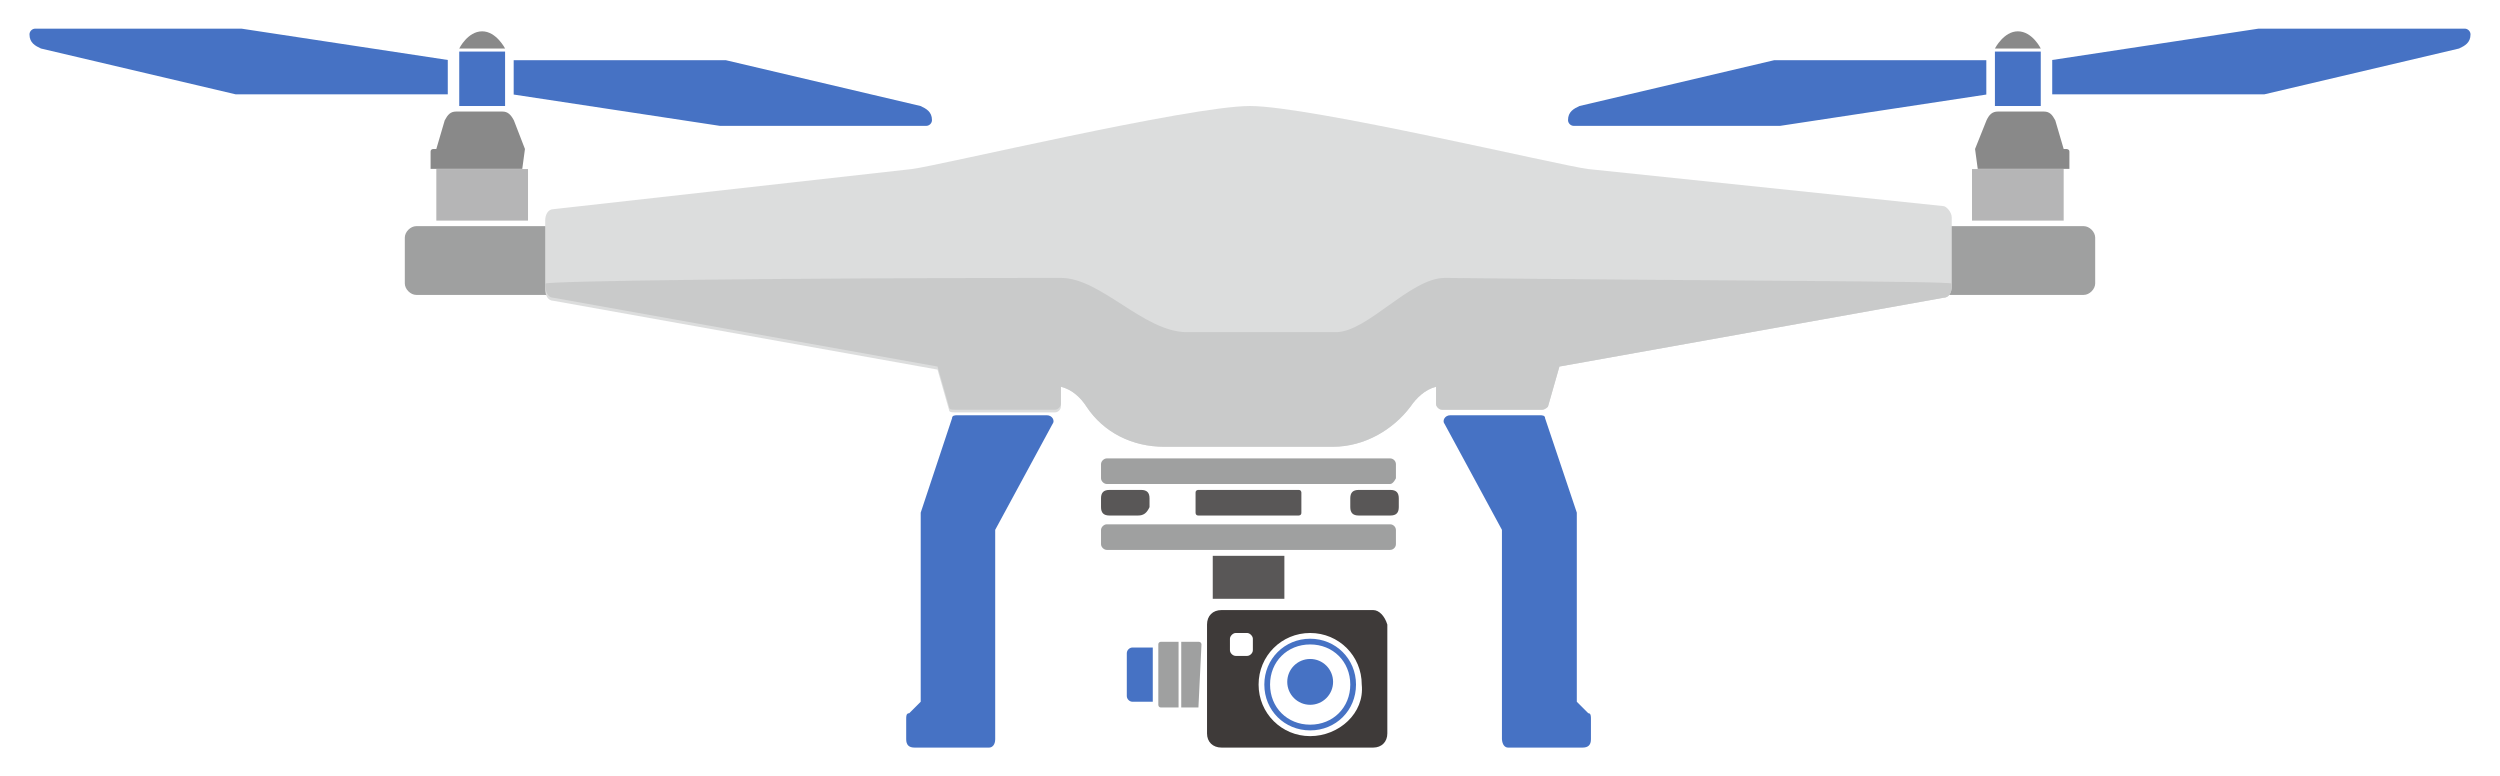 <?xml version="1.0" encoding="UTF-8" standalone="no"?>
<!DOCTYPE svg PUBLIC "-//W3C//DTD SVG 1.1//EN" "http://www.w3.org/Graphics/SVG/1.1/DTD/svg11.dtd">
<!-- Generated by Microsoft Visio, SVG Export Drone-#1.svg Page-1 -->
<svg xmlns="http://www.w3.org/2000/svg" xmlns:xlink="http://www.w3.org/1999/xlink" xmlns:ev="http://www.w3.org/2001/xml-events"
		xmlns:v="http://schemas.microsoft.com/visio/2003/SVGExtensions/" width="0.908in" height="0.282in"
		viewBox="0 0 65.4 20.325" xml:space="preserve" color-interpolation-filters="sRGB" class="st9">
	<v:documentProperties v:langID="1033" v:metric="true" v:viewMarkup="false"/>

	<style type="text/css">
	<![CDATA[
		.st1 {fill:#9fa0a0;stroke:none;stroke-width:0.75}
		.st2 {fill:#595757;stroke:none;stroke-width:0.75}
		.st3 {fill:#4672c4;stroke:none;stroke-width:0.75}
		.st4 {fill:#3e3a39;stroke:none;stroke-width:0.75}
		.st5 {fill:#b5b5b6;stroke:none;stroke-width:0.75}
		.st6 {fill:#898989;stroke:none;stroke-width:0.75}
		.st7 {fill:#dcdddd;stroke:none;stroke-width:0.75}
		.st8 {fill:#c9caca;stroke:none;stroke-width:0.75}
		.st9 {fill:none;fill-rule:evenodd;font-size:12px;overflow:visible;stroke-linecap:square;stroke-miterlimit:3}
	]]>
	</style>

	<g v:mID="0" v:index="1" v:groupContext="foregroundPage">
		<title>Page-1</title>
		<v:pageProperties v:drawingScale="1" v:pageScale="1" v:drawingUnits="0" v:shadowOffsetX="9" v:shadowOffsetY="-9"/>
		<g id="group13264-1" transform="translate(0.75,-0.75)" v:mID="13264" v:groupContext="group">
			<title>Drone #1</title>
			<g id="group13265-2" transform="translate(28.05,-9.59233E-14)" v:mID="13265" v:groupContext="group">
				<title>Sheet.13265</title>
				<g id="shape13266-3" v:mID="13266" v:groupContext="shape" transform="translate(7.79377E-14,-6.9)">
					<title>Sheet.13266</title>
					<path d="M7.57 20.32 L0.15 20.32 C0.08 20.32 0 20.25 0 20.17 L0 19.8 C0 19.72 0.08 19.65 0.15 19.65 L7.57 19.65
								 C7.65 19.65 7.72 19.72 7.72 19.8 L7.72 20.17 C7.72 20.17 7.65 20.32 7.57 20.32 Z" class="st1"/>
				</g>
				<g id="shape13267-5" v:mID="13267" v:groupContext="shape" transform="translate(2.475,-6.075)">
					<title>Sheet.13267</title>
					<path d="M2.7 20.32 L0.07 20.32 C0 20.32 0 20.25 0 20.25 L0 19.72 C0 19.65 0.07 19.65 0.07 19.65 L2.7 19.65 C2.77
								 19.65 2.77 19.72 2.77 19.72 L2.77 20.25 C2.77 20.32 2.7 20.32 2.7 20.32 Z" class="st2"/>
				</g>
				<g id="shape13268-7" v:mID="13268" v:groupContext="shape" transform="translate(7.79377E-14,-5.175)">
					<title>Sheet.13268</title>
					<path d="M7.57 20.32 L0.15 20.32 C0.08 20.32 0 20.25 0 20.17 L0 19.8 C0 19.72 0.08 19.65 0.15 19.65 L7.57 19.65
								 C7.65 19.65 7.72 19.72 7.72 19.8 L7.72 20.17 C7.72 20.25 7.65 20.32 7.57 20.32 Z" class="st1"/>
				</g>
				<g id="shape13269-9" v:mID="13269" v:groupContext="shape" transform="translate(9.35502E-14,-6.075)">
					<title>Sheet.13269</title>
					<path d="M0.97 20.32 L0.22 20.32 C0.07 20.32 0 20.25 0 20.1 L0 19.87 C0 19.72 0.07 19.65 0.22 19.65 L1.05 19.65
								 C1.2 19.65 1.27 19.72 1.27 19.87 L1.27 20.1 C1.2 20.25 1.12 20.32 0.97 20.32 Z" class="st2"/>
				</g>
				<g id="shape13270-11" v:mID="13270" v:groupContext="shape" transform="translate(6.525,-6.075)">
					<title>Sheet.13270</title>
					<path d="M1.05 20.32 L0.22 20.32 C0.07 20.32 0 20.25 0 20.1 L0 19.87 C0 19.72 0.07 19.65 0.22 19.65 L1.05 19.65
								 C1.2 19.65 1.27 19.72 1.27 19.87 L1.27 20.1 C1.27 20.25 1.2 20.32 1.05 20.32 Z" class="st2"/>
				</g>
				<g id="shape13271-13" v:mID="13271" v:groupContext="shape" transform="translate(2.925,-3.9)">
					<title>Sheet.13271</title>
					<rect x="0" y="19.2" width="1.875" height="1.125" class="st2"/>
				</g>
				<g id="shape13272-15" v:mID="13272" v:groupContext="shape" transform="translate(4.275,-0.45)">
					<title>Sheet.13272</title>
					<path d="M1.2 17.92 C0.53 17.92 0 18.45 0 19.12 C0 19.8 0.53 20.32 1.2 20.32 C1.87 20.32 2.4 19.8 2.4 19.12 C2.4
								 18.45 1.87 17.92 1.2 17.92 ZM1.2 20.17 C0.6 20.17 0.15 19.72 0.15 19.12 C0.15 18.52 0.6 18.07 1.2
								 18.07 C1.8 18.07 2.25 18.52 2.25 19.12 C2.25 19.72 1.8 20.17 1.2 20.17 Z" class="st3"/>
				</g>
				<g id="shape13273-17" v:mID="13273" v:groupContext="shape" transform="translate(4.875,-1.125)">
					<title>Sheet.13273</title>
					<ellipse cx="0.6" cy="19.725" rx="0.6" ry="0.6" class="st3"/>
				</g>
				<g id="shape13274-19" v:mID="13274" v:groupContext="shape" transform="translate(2.775,0)">
					<title>Sheet.13274</title>
					<path d="M4.35 16.72 L0.38 16.72 C0.15 16.72 0 16.87 0 17.1 L0 19.95 C0 20.17 0.15 20.32 0.38 20.32 L4.35 20.32
								 C4.57 20.32 4.72 20.17 4.72 19.95 L4.72 17.1 C4.65 16.87 4.5 16.72 4.35 16.72 ZM1.2 17.77 C1.2 17.85
								 1.12 17.92 1.05 17.92 L0.75 17.92 C0.68 17.92 0.6 17.85 0.6 17.77 L0.6 17.47 C0.6 17.4 0.68 17.32
								 0.75 17.32 L1.05 17.32 C1.12 17.32 1.2 17.4 1.2 17.47 L1.2 17.77 ZM2.7 20.02 C1.95 20.02 1.35 19.42
								 1.35 18.67 C1.35 17.92 1.95 17.32 2.7 17.32 C3.45 17.32 4.05 17.92 4.05 18.67 C4.13 19.42 3.45 20.02
								 2.7 20.02 Z" class="st4"/>
				</g>
				<g id="shape13275-21" v:mID="13275" v:groupContext="shape" transform="translate(2.1,-1.05)">
					<title>Sheet.13275</title>
					<path d="M0.45 20.32 L0 20.32 L0 18.6 L0.45 18.6 C0.53 18.6 0.53 18.67 0.53 18.67 L0.45 20.32 C0.6 20.32 0.53
								 20.32 0.45 20.32 Z" class="st1"/>
				</g>
				<g id="shape13276-23" v:mID="13276" v:groupContext="shape" transform="translate(1.5,-1.05)">
					<title>Sheet.13276</title>
					<path d="M0.53 20.32 L0.07 20.32 C0 20.32 0 20.25 0 20.25 L0 18.67 C0 18.6 0.07 18.6 0.07 18.6 L0.53 18.6 L0.53
								 20.32 Z" class="st1"/>
				</g>
				<g id="shape13277-25" v:mID="13277" v:groupContext="shape" transform="translate(0.675,-1.2)">
					<title>Sheet.13277</title>
					<path d="M0.68 20.32 L0.15 20.32 C0.07 20.32 0 20.25 0 20.17 L0 19.05 C0 18.97 0.07 18.9 0.15 18.9 L0.68 18.9
								 L0.68 20.32 Z" class="st3"/>
				</g>
			</g>
			<g id="group13278-27" v:mID="13278" v:groupContext="group">
				<title>Sheet.13278</title>
				<g id="shape13279-28" v:mID="13279" v:groupContext="shape" transform="translate(22.95,-9.59233E-14)">
					<title>Sheet.13279</title>
					<path d="M2.17 20.32 L0.22 20.32 C0.07 20.32 0 20.25 0 20.1 L0 19.57 C0 19.5 0 19.42 0.08 19.42 L0.38 19.12 L0.38
								 14.17 L1.2 11.7 C1.2 11.62 1.28 11.62 1.35 11.62 L3.68 11.62 C3.83 11.62 3.9 11.77 3.83 11.85 L2.33
								 14.62 L2.33 20.1 C2.33 20.25 2.25 20.32 2.17 20.32 Z" class="st3"/>
				</g>
				<g id="shape13280-30" v:mID="13280" v:groupContext="shape" transform="translate(36.975,-9.59233E-14)">
					<title>Sheet.13280</title>
					<path d="M1.73 20.32 L3.68 20.32 C3.83 20.32 3.9 20.25 3.9 20.1 L3.9 19.57 C3.9 19.5 3.9 19.42 3.83 19.42 L3.53
								 19.12 L3.53 14.17 L2.7 11.7 C2.7 11.62 2.62 11.62 2.55 11.62 L0.22 11.62 C0.07 11.62 0 11.77 0.07
								 11.85 L1.57 14.62 L1.57 20.1 C1.58 20.25 1.65 20.32 1.73 20.32 Z" class="st3"/>
				</g>
				<g id="shape13281-32" v:mID="13281" v:groupContext="shape" transform="translate(9.825,-11.85)">
					<title>Sheet.13281</title>
					<path d="M3.9 20.32 L0.3 20.32 C0.15 20.32 0 20.17 0 20.02 L0 18.82 C0 18.67 0.15 18.52 0.3 18.52 L3.9 18.52
								 L3.9 20.32 Z" class="st1"/>
				</g>
				<g id="shape13282-34" v:mID="13282" v:groupContext="shape" transform="translate(10.65,-13.8)">
					<title>Sheet.13282</title>
					<rect x="0" y="18.975" width="2.4" height="1.35" class="st5"/>
				</g>
				<g id="shape13283-36" v:mID="13283" v:groupContext="shape" transform="translate(10.5,-15.15)">
					<title>Sheet.13283</title>
					<path d="M2.47 19.8 L2.18 19.05 C2.1 18.9 2.02 18.82 1.88 18.82 L0.67 18.82 C0.52 18.82 0.45 18.9 0.37 19.05
								 L0.15 19.8 L0.07 19.8 C0.07 19.8 0 19.8 0 19.87 L0 20.32 L2.4 20.32 L2.47 19.8 C2.55 19.8 2.47 19.8
								 2.47 19.8 Z" class="st6"/>
				</g>
				<g id="shape13284-38" v:mID="13284" v:groupContext="shape" transform="translate(11.25,-16.8)">
					<title>Sheet.13284</title>
					<rect x="0" y="18.9" width="1.2" height="1.425" class="st3"/>
				</g>
				<g id="shape13285-40" v:mID="13285" v:groupContext="shape" transform="translate(11.25,-18.3)">
					<title>Sheet.13285</title>
					<path d="M1.2 20.32 L0 20.32 C0 20.32 0.22 19.87 0.6 19.87 C0.97 19.87 1.2 20.32 1.2 20.32 Z" class="st6"/>
				</g>
				<g id="shape13286-42" v:mID="13286" v:groupContext="shape" transform="translate(0,-17.1)">
					<title>Sheet.13286</title>
					<path d="M10.95 20.32 L5.62 20.32 C5.55 20.32 5.47 20.32 5.4 20.32 L0.3 19.12 C0.15 19.05 0 18.97 0 18.75 C0
								 18.67 0.07 18.6 0.15 18.6 L5.4 18.6 C5.48 18.6 5.48 18.6 5.55 18.6 L10.95 19.42 L10.95 20.32 Z"
							class="st3"/>
				</g>
				<g id="shape13287-44" v:mID="13287" v:groupContext="shape" transform="translate(12.675,-16.275)">
					<title>Sheet.13287</title>
					<path d="M0 18.6 L5.33 18.6 C5.4 18.6 5.48 18.6 5.55 18.6 L10.65 19.8 C10.8 19.87 10.95 19.95 10.95 20.17 C10.95
								 20.25 10.88 20.32 10.8 20.32 L5.55 20.32 C5.48 20.32 5.48 20.32 5.4 20.32 L0 19.5 L0 18.6 Z"
							class="st3"/>
				</g>
				<g id="shape13288-46" v:mID="13288" v:groupContext="shape" transform="translate(50.175,-11.85)">
					<title>Sheet.13288</title>
					<path d="M0 20.32 L3.6 20.32 C3.75 20.32 3.9 20.17 3.9 20.02 L3.9 18.82 C3.9 18.67 3.75 18.52 3.6 18.52 L0 18.52
								 L0 20.32 Z" class="st1"/>
				</g>
				<g id="shape13289-48" v:mID="13289" v:groupContext="shape" transform="translate(50.85,-13.8)">
					<title>Sheet.13289</title>
					<rect x="0" y="18.975" width="2.4" height="1.35" class="st5"/>
				</g>
				<g id="shape13290-50" v:mID="13290" v:groupContext="shape" transform="translate(50.85,-15.15)">
					<title>Sheet.13290</title>
					<path d="M0.08 19.8 L0.38 19.05 C0.45 18.9 0.53 18.82 0.68 18.82 L1.88 18.82 C2.03 18.82 2.1 18.9 2.18 19.05
								 L2.4 19.8 L2.47 19.8 C2.47 19.8 2.55 19.8 2.55 19.87 L2.55 20.32 L0.15 20.32 L0.08 19.8 C0 19.8
								 0.08 19.8 0.08 19.8 Z" class="st6"/>
				</g>
				<g id="shape13291-52" v:mID="13291" v:groupContext="shape" transform="translate(51.45,-16.8)">
					<title>Sheet.13291</title>
					<rect x="0" y="18.9" width="1.2" height="1.425" class="st3"/>
				</g>
				<g id="shape13292-54" v:mID="13292" v:groupContext="shape" transform="translate(51.45,-18.3)">
					<title>Sheet.13292</title>
					<path d="M0 20.32 L1.2 20.32 C1.2 20.32 0.98 19.87 0.6 19.87 C0.23 19.87 0 20.32 0 20.32 Z" class="st6"/>
				</g>
				<g id="shape13293-56" v:mID="13293" v:groupContext="shape" transform="translate(52.95,-17.1)">
					<title>Sheet.13293</title>
					<path d="M0 20.32 L5.33 20.32 C5.4 20.32 5.48 20.32 5.55 20.32 L10.65 19.12 C10.8 19.05 10.95 18.97 10.95 18.75
								 C10.95 18.67 10.88 18.6 10.8 18.6 L5.55 18.6 C5.48 18.6 5.48 18.6 5.4 18.6 L0 19.42 L0 20.32 Z"
							class="st3"/>
				</g>
				<g id="shape13294-58" v:mID="13294" v:groupContext="shape" transform="translate(40.275,-16.275)">
					<title>Sheet.13294</title>
					<path d="M10.95 18.6 L5.62 18.6 C5.55 18.6 5.47 18.6 5.4 18.6 L0.3 19.8 C0.15 19.87 0 19.95 0 20.17 C0 20.25
								 0.07 20.32 0.15 20.32 L5.4 20.32 C5.48 20.32 5.48 20.32 5.55 20.32 L10.95 19.5 L10.95 18.6 Z"
							class="st3"/>
				</g>
				<g id="shape13295-60" v:mID="13295" v:groupContext="shape" transform="translate(13.5,-7.875)">
					<title>Sheet.13295</title>
					<path d="M36.6 14.02 L27.3 13.05 C26.62 12.97 20.02 11.4 18.45 11.4 C16.87 11.4 10.27 12.97 9.6 13.05 L0.22 14.1
								 C0.07 14.1 0 14.25 0 14.4 L0 16.2 C0 16.35 0.07 16.5 0.22 16.5 L10.27 18.3 L10.57 19.35 C10.57 19.42
								 10.65 19.42 10.72 19.42 L13.35 19.42 C13.42 19.42 13.5 19.35 13.5 19.27 L13.5 18.75 C13.8 18.82
								 14.03 19.05 14.17 19.27 C14.62 19.95 15.38 20.32 16.2 20.32 L20.62 20.32 C21.45 20.32 22.2 19.87
								 22.65 19.27 C22.8 19.05 23.03 18.82 23.32 18.75 L23.32 19.2 C23.32 19.27 23.4 19.35 23.48 19.35
								 L26.1 19.35 C26.18 19.35 26.25 19.27 26.25 19.27 L26.55 18.22 L36.6 16.42 C36.75 16.42 36.82 16.27
								 36.82 16.12 L36.82 14.32 C36.82 14.17 36.67 14.02 36.6 14.02 Z" class="st7"/>
				</g>
				<g id="shape13296-62" v:mID="13296" v:groupContext="shape" transform="translate(13.5,-7.875)">
					<title>Sheet.13296</title>
					<path d="M0 16.05 C0 16.27 0.07 16.42 0.22 16.42 L10.27 18.22 L10.57 19.27 C10.57 19.35 10.65 19.35 10.72 19.35
								 L13.35 19.35 C13.42 19.35 13.5 19.27 13.5 19.2 L13.5 18.75 C13.8 18.82 14.03 19.05 14.17 19.27 C14.62
								 19.95 15.37 20.32 16.2 20.32 L20.62 20.32 C21.45 20.32 22.2 19.87 22.65 19.27 C22.8 19.05 23.03
								 18.82 23.32 18.75 L23.32 19.2 C23.32 19.27 23.4 19.35 23.47 19.35 L26.1 19.35 C26.18 19.35 26.25
								 19.27 26.25 19.27 L26.55 18.22 L36.6 16.42 C36.75 16.42 36.82 16.28 36.82 16.13 L36.82 16.05 C36.82
								 15.98 30.75 15.98 23.55 15.9 C22.65 15.9 21.52 17.32 20.7 17.32 C19.35 17.32 18.15 17.32 16.8 17.32
								 C15.67 17.32 14.55 15.9 13.5 15.9 C6.15 15.9 0 15.98 0 16.05 Z" class="st8"/>
				</g>
			</g>
		</g>
	</g>
</svg>
